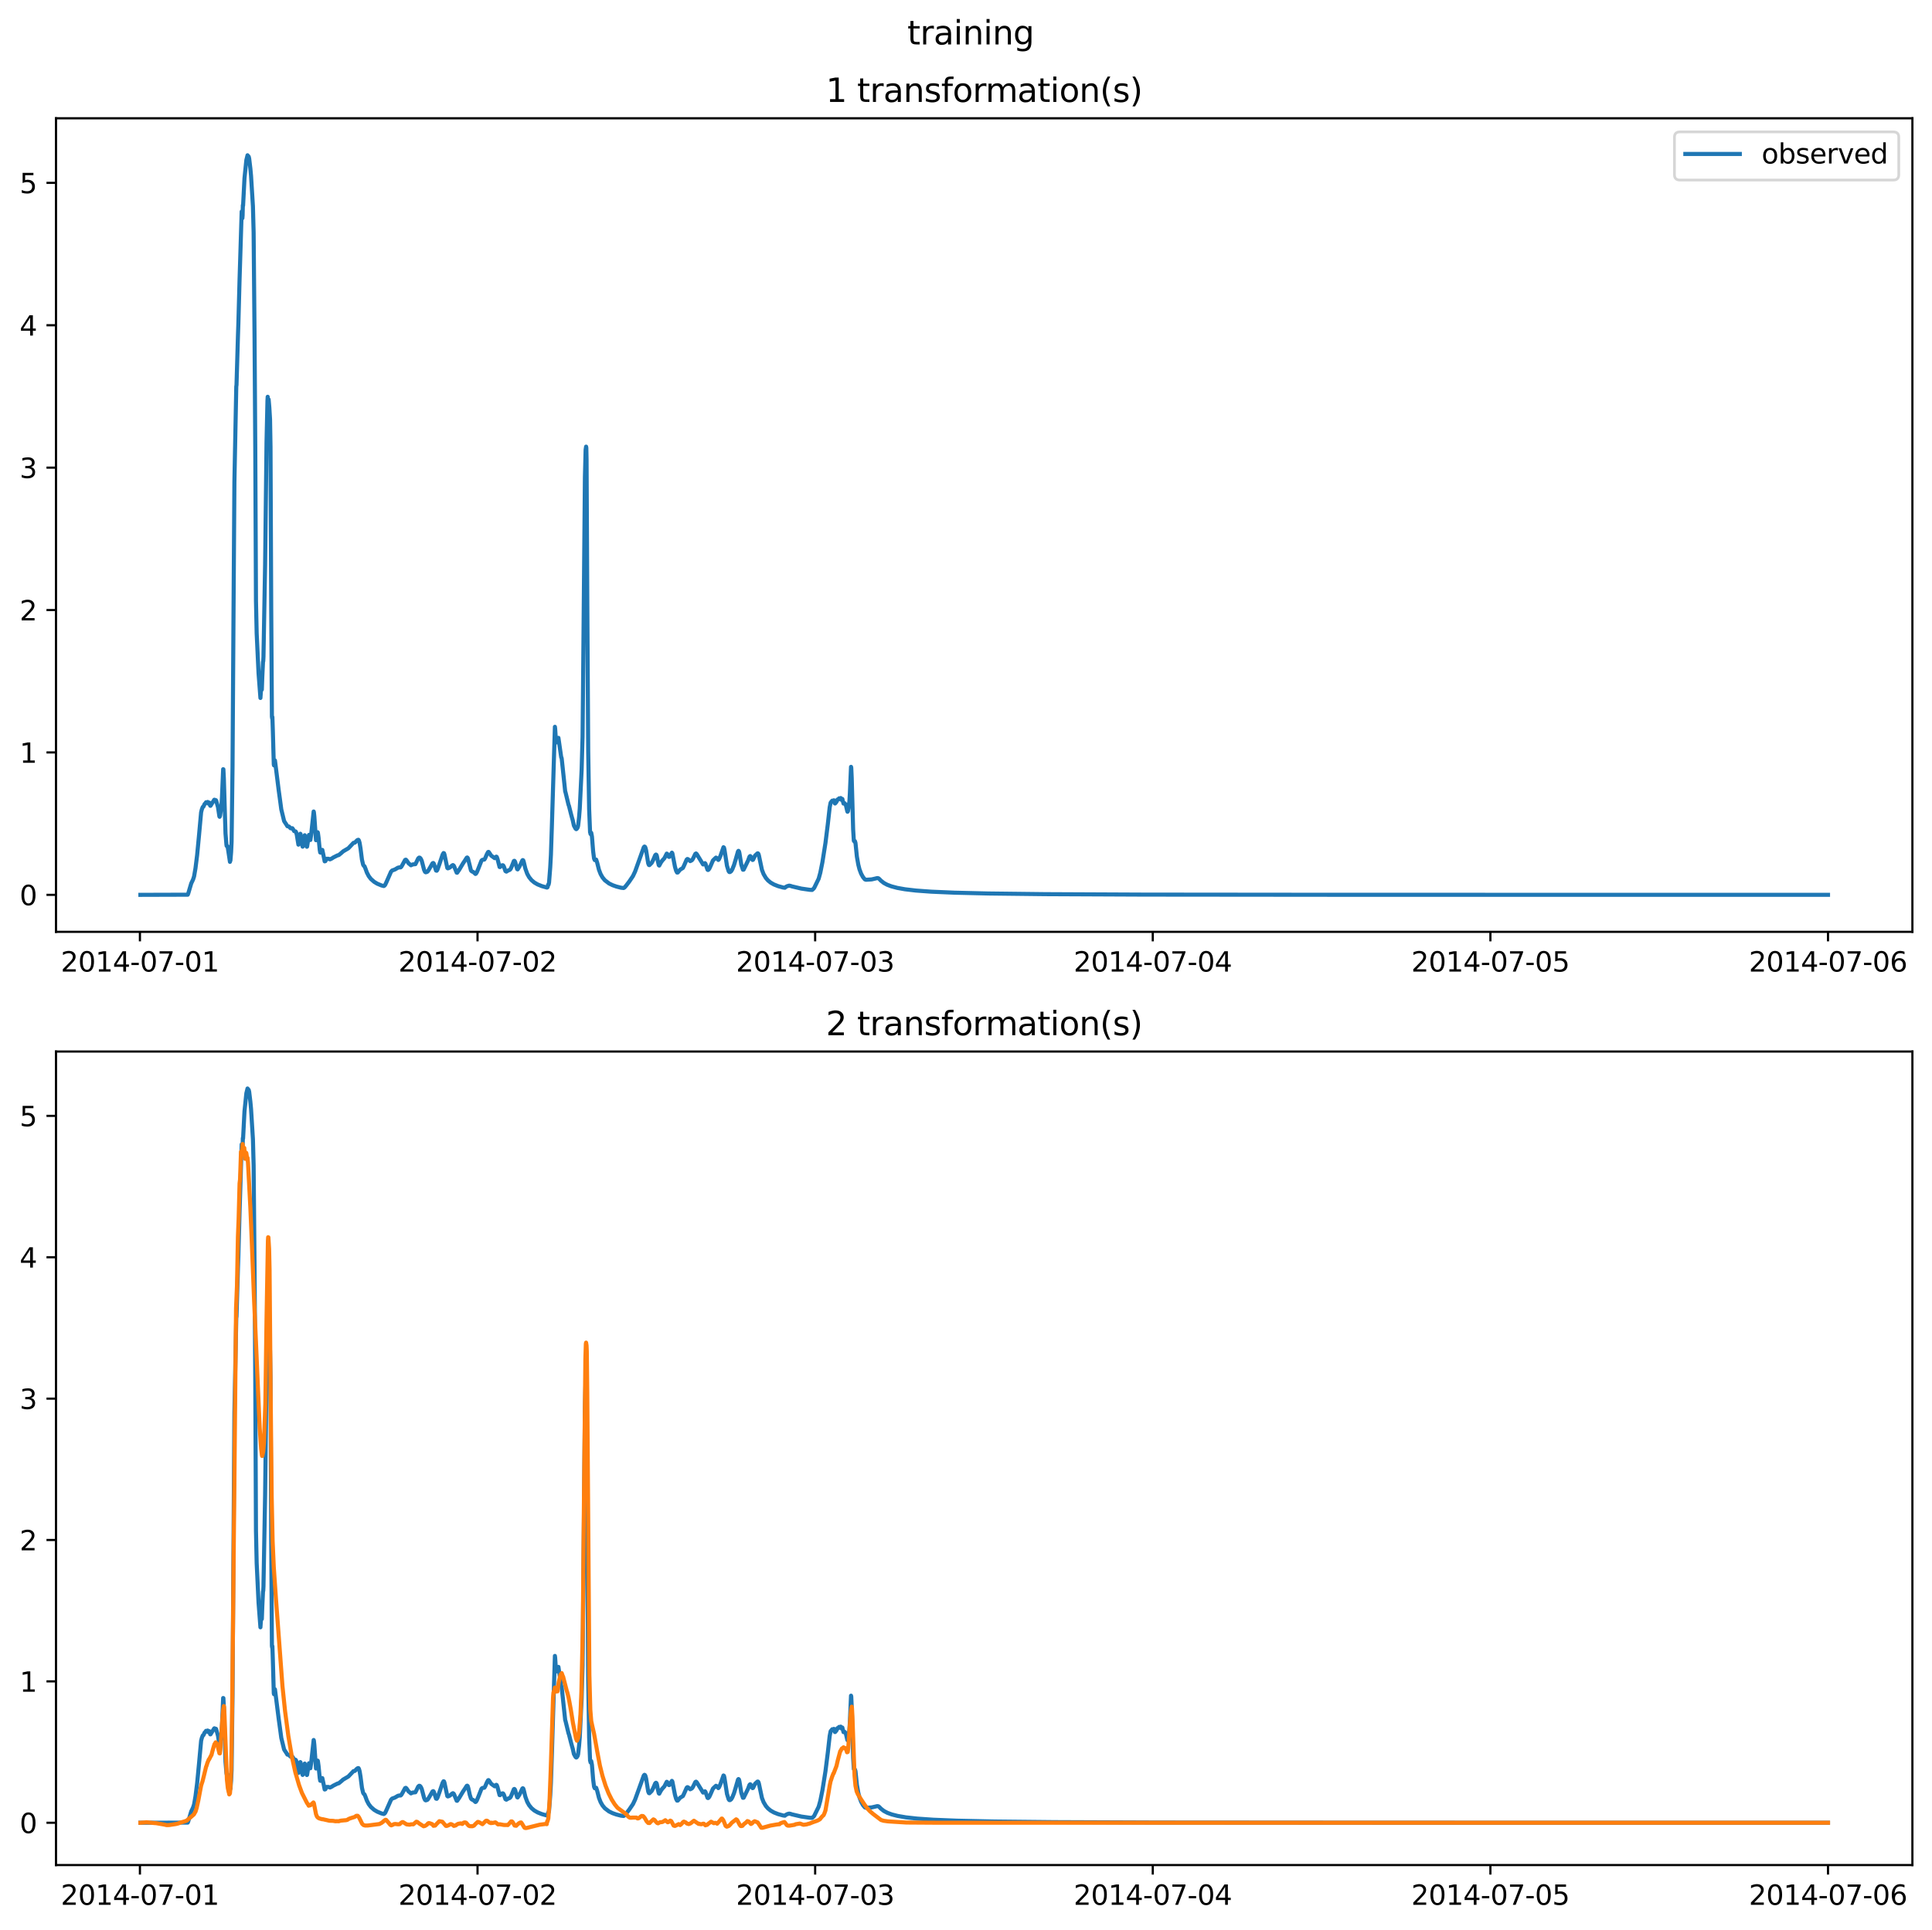 <?xml version="1.0" encoding="utf-8" standalone="no"?>
<!DOCTYPE svg PUBLIC "-//W3C//DTD SVG 1.1//EN"
  "http://www.w3.org/Graphics/SVG/1.1/DTD/svg11.dtd">
<svg xmlns:xlink="http://www.w3.org/1999/xlink" width="709.336pt" height="708.798pt" viewBox="0 0 709.336 708.798" xmlns="http://www.w3.org/2000/svg" version="1.1">
 <defs>
  <style type="text/css">*{stroke-linejoin: round; stroke-linecap: butt}</style>
 </defs>
 <g id="figure_1">
  <g id="patch_1">
   <path d="M 0 708.798 
L 709.336 708.798 
L 709.336 0 
L 0 0 
z
" style="fill: #ffffff"/>
  </g>
  <g id="axes_1">
   <g id="patch_2">
    <path d="M 20.562 342.2 
L 702.136 342.2 
L 702.136 43.44 
L 20.562 43.44 
z
" style="fill: #ffffff"/>
   </g>
   <g id="matplotlib.axis_1">
    <g id="xtick_1">
     <g id="line2d_1">
      <defs>
       <path id="mdffa32e60c" d="M 0 0 
L 0 3.5 
" style="stroke: #000000; stroke-width: 0.8"/>
      </defs>
      <g>
       <use xlink:href="#mdffa32e60c" x="51.371" y="342.2" style="stroke: #000000; stroke-width: 0.8"/>
      </g>
     </g>
     <g id="text_1">
      <!-- 2014-07-01 -->
      <g transform="translate(22.313 356.798) scale(0.1 -0.1)">
       <defs>
        <path id="DejaVuSans-32" d="M 1228 531 
L 3431 531 
L 3431 0 
L 469 0 
L 469 531 
Q 828 903 1448 1529 
Q 2069 2156 2228 2338 
Q 2531 2678 2651 2914 
Q 2772 3150 2772 3378 
Q 2772 3750 2511 3984 
Q 2250 4219 1831 4219 
Q 1534 4219 1204 4116 
Q 875 4013 500 3803 
L 500 4441 
Q 881 4594 1212 4672 
Q 1544 4750 1819 4750 
Q 2544 4750 2975 4387 
Q 3406 4025 3406 3419 
Q 3406 3131 3298 2873 
Q 3191 2616 2906 2266 
Q 2828 2175 2409 1742 
Q 1991 1309 1228 531 
z
" transform="scale(0.016)"/>
        <path id="DejaVuSans-30" d="M 2034 4250 
Q 1547 4250 1301 3770 
Q 1056 3291 1056 2328 
Q 1056 1369 1301 889 
Q 1547 409 2034 409 
Q 2525 409 2770 889 
Q 3016 1369 3016 2328 
Q 3016 3291 2770 3770 
Q 2525 4250 2034 4250 
z
M 2034 4750 
Q 2819 4750 3233 4129 
Q 3647 3509 3647 2328 
Q 3647 1150 3233 529 
Q 2819 -91 2034 -91 
Q 1250 -91 836 529 
Q 422 1150 422 2328 
Q 422 3509 836 4129 
Q 1250 4750 2034 4750 
z
" transform="scale(0.016)"/>
        <path id="DejaVuSans-31" d="M 794 531 
L 1825 531 
L 1825 4091 
L 703 3866 
L 703 4441 
L 1819 4666 
L 2450 4666 
L 2450 531 
L 3481 531 
L 3481 0 
L 794 0 
L 794 531 
z
" transform="scale(0.016)"/>
        <path id="DejaVuSans-34" d="M 2419 4116 
L 825 1625 
L 2419 1625 
L 2419 4116 
z
M 2253 4666 
L 3047 4666 
L 3047 1625 
L 3713 1625 
L 3713 1100 
L 3047 1100 
L 3047 0 
L 2419 0 
L 2419 1100 
L 313 1100 
L 313 1709 
L 2253 4666 
z
" transform="scale(0.016)"/>
        <path id="DejaVuSans-2d" d="M 313 2009 
L 1997 2009 
L 1997 1497 
L 313 1497 
L 313 2009 
z
" transform="scale(0.016)"/>
        <path id="DejaVuSans-37" d="M 525 4666 
L 3525 4666 
L 3525 4397 
L 1831 0 
L 1172 0 
L 2766 4134 
L 525 4134 
L 525 4666 
z
" transform="scale(0.016)"/>
       </defs>
       <use xlink:href="#DejaVuSans-32"/>
       <use xlink:href="#DejaVuSans-30" x="63.623"/>
       <use xlink:href="#DejaVuSans-31" x="127.246"/>
       <use xlink:href="#DejaVuSans-34" x="190.869"/>
       <use xlink:href="#DejaVuSans-2d" x="254.492"/>
       <use xlink:href="#DejaVuSans-30" x="290.576"/>
       <use xlink:href="#DejaVuSans-37" x="354.199"/>
       <use xlink:href="#DejaVuSans-2d" x="417.822"/>
       <use xlink:href="#DejaVuSans-30" x="453.906"/>
       <use xlink:href="#DejaVuSans-31" x="517.529"/>
      </g>
     </g>
    </g>
    <g id="xtick_2">
     <g id="line2d_2">
      <g>
       <use xlink:href="#mdffa32e60c" x="175.328" y="342.2" style="stroke: #000000; stroke-width: 0.8"/>
      </g>
     </g>
     <g id="text_2">
      <!-- 2014-07-02 -->
      <g transform="translate(146.27 356.798) scale(0.1 -0.1)">
       <use xlink:href="#DejaVuSans-32"/>
       <use xlink:href="#DejaVuSans-30" x="63.623"/>
       <use xlink:href="#DejaVuSans-31" x="127.246"/>
       <use xlink:href="#DejaVuSans-34" x="190.869"/>
       <use xlink:href="#DejaVuSans-2d" x="254.492"/>
       <use xlink:href="#DejaVuSans-30" x="290.576"/>
       <use xlink:href="#DejaVuSans-37" x="354.199"/>
       <use xlink:href="#DejaVuSans-2d" x="417.822"/>
       <use xlink:href="#DejaVuSans-30" x="453.906"/>
       <use xlink:href="#DejaVuSans-32" x="517.529"/>
      </g>
     </g>
    </g>
    <g id="xtick_3">
     <g id="line2d_3">
      <g>
       <use xlink:href="#mdffa32e60c" x="299.285" y="342.2" style="stroke: #000000; stroke-width: 0.8"/>
      </g>
     </g>
     <g id="text_3">
      <!-- 2014-07-03 -->
      <g transform="translate(270.227 356.798) scale(0.1 -0.1)">
       <defs>
        <path id="DejaVuSans-33" d="M 2597 2516 
Q 3050 2419 3304 2112 
Q 3559 1806 3559 1356 
Q 3559 666 3084 287 
Q 2609 -91 1734 -91 
Q 1441 -91 1130 -33 
Q 819 25 488 141 
L 488 750 
Q 750 597 1062 519 
Q 1375 441 1716 441 
Q 2309 441 2620 675 
Q 2931 909 2931 1356 
Q 2931 1769 2642 2001 
Q 2353 2234 1838 2234 
L 1294 2234 
L 1294 2753 
L 1863 2753 
Q 2328 2753 2575 2939 
Q 2822 3125 2822 3475 
Q 2822 3834 2567 4026 
Q 2313 4219 1838 4219 
Q 1578 4219 1281 4162 
Q 984 4106 628 3988 
L 628 4550 
Q 988 4650 1302 4700 
Q 1616 4750 1894 4750 
Q 2613 4750 3031 4423 
Q 3450 4097 3450 3541 
Q 3450 3153 3228 2886 
Q 3006 2619 2597 2516 
z
" transform="scale(0.016)"/>
       </defs>
       <use xlink:href="#DejaVuSans-32"/>
       <use xlink:href="#DejaVuSans-30" x="63.623"/>
       <use xlink:href="#DejaVuSans-31" x="127.246"/>
       <use xlink:href="#DejaVuSans-34" x="190.869"/>
       <use xlink:href="#DejaVuSans-2d" x="254.492"/>
       <use xlink:href="#DejaVuSans-30" x="290.576"/>
       <use xlink:href="#DejaVuSans-37" x="354.199"/>
       <use xlink:href="#DejaVuSans-2d" x="417.822"/>
       <use xlink:href="#DejaVuSans-30" x="453.906"/>
       <use xlink:href="#DejaVuSans-33" x="517.529"/>
      </g>
     </g>
    </g>
    <g id="xtick_4">
     <g id="line2d_4">
      <g>
       <use xlink:href="#mdffa32e60c" x="423.242" y="342.2" style="stroke: #000000; stroke-width: 0.8"/>
      </g>
     </g>
     <g id="text_4">
      <!-- 2014-07-04 -->
      <g transform="translate(394.184 356.798) scale(0.1 -0.1)">
       <use xlink:href="#DejaVuSans-32"/>
       <use xlink:href="#DejaVuSans-30" x="63.623"/>
       <use xlink:href="#DejaVuSans-31" x="127.246"/>
       <use xlink:href="#DejaVuSans-34" x="190.869"/>
       <use xlink:href="#DejaVuSans-2d" x="254.492"/>
       <use xlink:href="#DejaVuSans-30" x="290.576"/>
       <use xlink:href="#DejaVuSans-37" x="354.199"/>
       <use xlink:href="#DejaVuSans-2d" x="417.822"/>
       <use xlink:href="#DejaVuSans-30" x="453.906"/>
       <use xlink:href="#DejaVuSans-34" x="517.529"/>
      </g>
     </g>
    </g>
    <g id="xtick_5">
     <g id="line2d_5">
      <g>
       <use xlink:href="#mdffa32e60c" x="547.199" y="342.2" style="stroke: #000000; stroke-width: 0.8"/>
      </g>
     </g>
     <g id="text_5">
      <!-- 2014-07-05 -->
      <g transform="translate(518.141 356.798) scale(0.1 -0.1)">
       <defs>
        <path id="DejaVuSans-35" d="M 691 4666 
L 3169 4666 
L 3169 4134 
L 1269 4134 
L 1269 2991 
Q 1406 3038 1543 3061 
Q 1681 3084 1819 3084 
Q 2600 3084 3056 2656 
Q 3513 2228 3513 1497 
Q 3513 744 3044 326 
Q 2575 -91 1722 -91 
Q 1428 -91 1123 -41 
Q 819 9 494 109 
L 494 744 
Q 775 591 1075 516 
Q 1375 441 1709 441 
Q 2250 441 2565 725 
Q 2881 1009 2881 1497 
Q 2881 1984 2565 2268 
Q 2250 2553 1709 2553 
Q 1456 2553 1204 2497 
Q 953 2441 691 2322 
L 691 4666 
z
" transform="scale(0.016)"/>
       </defs>
       <use xlink:href="#DejaVuSans-32"/>
       <use xlink:href="#DejaVuSans-30" x="63.623"/>
       <use xlink:href="#DejaVuSans-31" x="127.246"/>
       <use xlink:href="#DejaVuSans-34" x="190.869"/>
       <use xlink:href="#DejaVuSans-2d" x="254.492"/>
       <use xlink:href="#DejaVuSans-30" x="290.576"/>
       <use xlink:href="#DejaVuSans-37" x="354.199"/>
       <use xlink:href="#DejaVuSans-2d" x="417.822"/>
       <use xlink:href="#DejaVuSans-30" x="453.906"/>
       <use xlink:href="#DejaVuSans-35" x="517.529"/>
      </g>
     </g>
    </g>
    <g id="xtick_6">
     <g id="line2d_6">
      <g>
       <use xlink:href="#mdffa32e60c" x="671.156" y="342.2" style="stroke: #000000; stroke-width: 0.8"/>
      </g>
     </g>
     <g id="text_6">
      <!-- 2014-07-06 -->
      <g transform="translate(642.098 356.798) scale(0.1 -0.1)">
       <defs>
        <path id="DejaVuSans-36" d="M 2113 2584 
Q 1688 2584 1439 2293 
Q 1191 2003 1191 1497 
Q 1191 994 1439 701 
Q 1688 409 2113 409 
Q 2538 409 2786 701 
Q 3034 994 3034 1497 
Q 3034 2003 2786 2293 
Q 2538 2584 2113 2584 
z
M 3366 4563 
L 3366 3988 
Q 3128 4100 2886 4159 
Q 2644 4219 2406 4219 
Q 1781 4219 1451 3797 
Q 1122 3375 1075 2522 
Q 1259 2794 1537 2939 
Q 1816 3084 2150 3084 
Q 2853 3084 3261 2657 
Q 3669 2231 3669 1497 
Q 3669 778 3244 343 
Q 2819 -91 2113 -91 
Q 1303 -91 875 529 
Q 447 1150 447 2328 
Q 447 3434 972 4092 
Q 1497 4750 2381 4750 
Q 2619 4750 2861 4703 
Q 3103 4656 3366 4563 
z
" transform="scale(0.016)"/>
       </defs>
       <use xlink:href="#DejaVuSans-32"/>
       <use xlink:href="#DejaVuSans-30" x="63.623"/>
       <use xlink:href="#DejaVuSans-31" x="127.246"/>
       <use xlink:href="#DejaVuSans-34" x="190.869"/>
       <use xlink:href="#DejaVuSans-2d" x="254.492"/>
       <use xlink:href="#DejaVuSans-30" x="290.576"/>
       <use xlink:href="#DejaVuSans-37" x="354.199"/>
       <use xlink:href="#DejaVuSans-2d" x="417.822"/>
       <use xlink:href="#DejaVuSans-30" x="453.906"/>
       <use xlink:href="#DejaVuSans-36" x="517.529"/>
      </g>
     </g>
    </g>
   </g>
   <g id="matplotlib.axis_2">
    <g id="ytick_1">
     <g id="line2d_7">
      <defs>
       <path id="ma7d5e96880" d="M 0 0 
L -3.5 0 
" style="stroke: #000000; stroke-width: 0.8"/>
      </defs>
      <g>
       <use xlink:href="#ma7d5e96880" x="20.562" y="328.62" style="stroke: #000000; stroke-width: 0.8"/>
      </g>
     </g>
     <g id="text_7">
      <!-- 0 -->
      <g transform="translate(7.2 332.419) scale(0.1 -0.1)">
       <use xlink:href="#DejaVuSans-30"/>
      </g>
     </g>
    </g>
    <g id="ytick_2">
     <g id="line2d_8">
      <g>
       <use xlink:href="#ma7d5e96880" x="20.562" y="276.325" style="stroke: #000000; stroke-width: 0.8"/>
      </g>
     </g>
     <g id="text_8">
      <!-- 1 -->
      <g transform="translate(7.2 280.124) scale(0.1 -0.1)">
       <use xlink:href="#DejaVuSans-31"/>
      </g>
     </g>
    </g>
    <g id="ytick_3">
     <g id="line2d_9">
      <g>
       <use xlink:href="#ma7d5e96880" x="20.562" y="224.03" style="stroke: #000000; stroke-width: 0.8"/>
      </g>
     </g>
     <g id="text_9">
      <!-- 2 -->
      <g transform="translate(7.2 227.83) scale(0.1 -0.1)">
       <use xlink:href="#DejaVuSans-32"/>
      </g>
     </g>
    </g>
    <g id="ytick_4">
     <g id="line2d_10">
      <g>
       <use xlink:href="#ma7d5e96880" x="20.562" y="171.736" style="stroke: #000000; stroke-width: 0.8"/>
      </g>
     </g>
     <g id="text_10">
      <!-- 3 -->
      <g transform="translate(7.2 175.535) scale(0.1 -0.1)">
       <use xlink:href="#DejaVuSans-33"/>
      </g>
     </g>
    </g>
    <g id="ytick_5">
     <g id="line2d_11">
      <g>
       <use xlink:href="#ma7d5e96880" x="20.562" y="119.441" style="stroke: #000000; stroke-width: 0.8"/>
      </g>
     </g>
     <g id="text_11">
      <!-- 4 -->
      <g transform="translate(7.2 123.24) scale(0.1 -0.1)">
       <use xlink:href="#DejaVuSans-34"/>
      </g>
     </g>
    </g>
    <g id="ytick_6">
     <g id="line2d_12">
      <g>
       <use xlink:href="#ma7d5e96880" x="20.562" y="67.146" style="stroke: #000000; stroke-width: 0.8"/>
      </g>
     </g>
     <g id="text_12">
      <!-- 5 -->
      <g transform="translate(7.2 70.945) scale(0.1 -0.1)">
       <use xlink:href="#DejaVuSans-35"/>
      </g>
     </g>
    </g>
   </g>
   <g id="line2d_13">
    <path d="M 51.543 328.62 
L 68.932 328.568 
L 69.104 328.155 
L 70.223 324.377 
L 70.567 323.675 
L 70.911 322.919 
L 71.256 321.841 
L 71.772 318.852 
L 72.375 314.03 
L 73.063 306.839 
L 73.838 298.306 
L 74.096 297.276 
L 74.441 296.363 
L 74.699 296.206 
L 75.129 295.24 
L 75.302 295.185 
L 75.646 294.621 
L 75.904 294.856 
L 76.248 294.509 
L 76.593 295.157 
L 76.851 294.758 
L 77.023 295.272 
L 77.195 295.911 
L 77.281 295.926 
L 78.659 293.707 
L 78.745 293.69 
L 79.089 294.031 
L 79.261 293.853 
L 79.347 293.957 
L 80.036 296.426 
L 80.552 299.827 
L 80.639 299.957 
L 80.811 299.517 
L 81.327 295.67 
L 81.499 292.742 
L 81.93 282.483 
L 82.016 282.514 
L 82.188 285.838 
L 82.791 306.071 
L 83.135 310.208 
L 83.221 310.675 
L 83.307 310.591 
L 83.565 310.812 
L 84.426 316.508 
L 84.512 315.047 
L 84.598 316.021 
L 84.857 312.86 
L 85.029 309.147 
L 85.373 281.664 
L 85.717 228.204 
L 86.062 176.988 
L 86.75 141.963 
L 86.836 141.367 
L 87.353 123.798 
L 87.525 118.577 
L 87.955 102.699 
L 88.73 77.679 
L 88.816 77.917 
L 88.988 80.14 
L 89.075 79.101 
L 89.161 75.365 
L 89.247 75.51 
L 89.763 65.484 
L 90.452 58.764 
L 90.882 57.02 
L 90.968 57.13 
L 91.227 57.518 
L 91.313 57.52 
L 91.485 58.235 
L 91.915 61.837 
L 92.173 64.597 
L 92.862 75.758 
L 93.12 85.396 
L 93.465 124.212 
L 93.723 164.242 
L 93.981 220.666 
L 94.239 232.579 
L 94.928 247.232 
L 95.617 256.319 
L 95.875 252.735 
L 95.961 252.819 
L 96.047 253.334 
L 96.133 253.259 
L 96.305 248.528 
L 96.564 243.061 
L 96.65 242.804 
L 96.736 241.112 
L 97.338 207.446 
L 97.855 162.506 
L 98.199 147.14 
L 98.285 145.714 
L 98.457 147.974 
L 98.543 147.195 
L 98.63 146.68 
L 98.888 149.685 
L 99.146 153.989 
L 99.318 164.163 
L 99.576 223.58 
L 99.835 263.151 
L 99.921 263.795 
L 100.007 263.315 
L 100.179 268.521 
L 100.523 280.72 
L 100.609 281.085 
L 100.868 279.194 
L 100.954 279.278 
L 102.331 290.248 
L 102.675 292.758 
L 103.278 297.257 
L 104.311 301.519 
L 104.655 302.065 
L 105.086 302.707 
L 105.516 303.417 
L 105.86 303.484 
L 106.119 303.549 
L 106.463 303.956 
L 106.721 304.186 
L 106.979 304.167 
L 107.324 304.15 
L 107.582 304.514 
L 108.012 305.229 
L 108.271 305.301 
L 108.529 305.328 
L 108.701 305.561 
L 108.959 306.504 
L 109.562 310.19 
L 109.82 308.594 
L 110.25 306.181 
L 110.337 306.267 
L 110.509 307.584 
L 110.939 310.323 
L 111.111 310.928 
L 111.197 310.844 
L 111.886 306.731 
L 112.058 307.47 
L 112.489 310.339 
L 112.661 310.963 
L 112.747 310.906 
L 113.435 306.61 
L 113.608 306.956 
L 113.952 308.47 
L 114.21 306.794 
L 115.157 298.011 
L 115.243 298.28 
L 115.415 299.862 
L 116.018 308.56 
L 116.104 308.063 
L 116.19 308.104 
L 116.62 305.627 
L 116.707 305.758 
L 116.965 307.657 
L 117.395 312.117 
L 117.567 313.073 
L 117.653 312.972 
L 117.74 313.134 
L 118.17 312.092 
L 118.342 312.114 
L 118.686 313.736 
L 119.203 316.317 
L 119.461 316.241 
L 119.892 315.379 
L 120.666 315.379 
L 120.925 315.529 
L 121.183 315.583 
L 121.699 315.327 
L 121.958 315.191 
L 122.302 314.937 
L 123.937 314.114 
L 124.368 314.025 
L 125.229 313.322 
L 126.003 312.635 
L 127.897 311.524 
L 129.791 309.52 
L 130.307 309.44 
L 130.824 308.869 
L 131.254 308.483 
L 131.599 308.402 
L 131.771 308.653 
L 132.029 309.521 
L 132.373 311.611 
L 132.89 315.678 
L 133.32 317.542 
L 133.578 317.961 
L 133.837 318.147 
L 134.181 318.991 
L 134.698 320.429 
L 135.386 321.75 
L 136.161 322.772 
L 137.366 323.836 
L 138.485 324.513 
L 140.035 325.161 
L 140.895 325.388 
L 141.154 325.25 
L 141.412 324.945 
L 141.842 324.038 
L 143.564 320.114 
L 143.994 319.661 
L 144.511 319.492 
L 145.027 319.291 
L 146.06 318.673 
L 146.491 318.553 
L 147.093 318.532 
L 147.351 318.303 
L 147.782 317.56 
L 148.729 315.808 
L 148.987 315.701 
L 149.245 315.919 
L 150.02 317.058 
L 150.364 317.315 
L 150.881 317.764 
L 151.139 317.635 
L 151.569 317.443 
L 152.516 317.35 
L 152.861 316.663 
L 153.549 315.231 
L 153.894 314.942 
L 154.152 314.979 
L 154.496 315.37 
L 154.841 316.112 
L 155.185 317.443 
L 155.701 319.423 
L 156.046 320.17 
L 156.304 320.338 
L 156.82 320.192 
L 157.079 319.965 
L 157.423 319.428 
L 158.8 317.041 
L 159.059 316.922 
L 159.231 317.07 
L 159.489 317.811 
L 160.091 319.695 
L 160.35 319.765 
L 160.608 319.372 
L 161.297 317.446 
L 162.502 313.855 
L 162.846 313.273 
L 163.018 313.335 
L 163.19 313.822 
L 164.223 318.726 
L 164.396 318.885 
L 164.568 318.855 
L 165.17 318.581 
L 166.031 317.817 
L 166.289 317.689 
L 166.548 317.838 
L 166.72 318.14 
L 167.667 320.466 
L 167.839 320.503 
L 168.614 319.39 
L 169.991 317.075 
L 170.593 316.18 
L 171.368 314.97 
L 171.54 314.9 
L 171.712 315.046 
L 171.885 315.507 
L 172.918 319.672 
L 173.262 320.028 
L 173.778 320.225 
L 174.553 320.948 
L 174.725 320.868 
L 175.07 320.34 
L 175.586 319.088 
L 176.791 316.016 
L 177.136 315.75 
L 177.824 315.664 
L 178.082 315.283 
L 178.771 313.667 
L 179.202 312.898 
L 179.374 312.846 
L 179.546 313.016 
L 180.321 314.197 
L 181.612 315.137 
L 181.87 314.891 
L 182.214 314.588 
L 182.387 314.703 
L 182.645 315.391 
L 183.42 318.392 
L 183.592 318.418 
L 184.28 317.784 
L 184.625 317.744 
L 184.797 317.874 
L 185.055 318.38 
L 185.572 319.903 
L 185.916 320.09 
L 186.605 319.66 
L 187.121 319.482 
L 187.465 319.124 
L 187.81 318.376 
L 188.67 316.204 
L 188.843 316.118 
L 189.015 316.263 
L 189.187 316.694 
L 189.876 319.168 
L 189.962 319.145 
L 190.048 319.275 
L 190.65 318.351 
L 191.081 317.504 
L 191.769 315.983 
L 191.942 315.852 
L 192.114 315.968 
L 192.286 316.478 
L 192.888 318.995 
L 193.577 320.891 
L 194.266 322.133 
L 195.127 323.202 
L 196.16 324.078 
L 197.365 324.782 
L 198.914 325.408 
L 200.808 325.945 
L 200.98 325.873 
L 201.066 325.737 
L 201.238 324.895 
L 201.41 324.868 
L 201.583 324.101 
L 202.013 318.605 
L 202.271 313.884 
L 202.616 303.539 
L 203.735 266.91 
L 203.821 267.56 
L 204.165 272.685 
L 204.423 271.146 
L 204.509 271.228 
L 204.682 272.228 
L 204.768 272.193 
L 205.026 270.97 
L 206.059 278.156 
L 206.145 278.219 
L 206.231 278.572 
L 207.522 290.753 
L 207.608 290.877 
L 208.727 295.522 
L 208.9 295.967 
L 209.416 298.021 
L 209.674 299.045 
L 210.019 300.317 
L 210.277 301.221 
L 210.707 303.183 
L 211.31 304.294 
L 211.568 304.498 
L 211.74 304.411 
L 212.085 303.883 
L 212.257 303.233 
L 212.601 300.178 
L 212.859 296.946 
L 213.548 282.65 
L 213.892 270.532 
L 214.064 252.665 
L 214.753 175.277 
L 215.011 165.186 
L 215.183 164.018 
L 215.27 164.46 
L 215.356 168.787 
L 215.614 219.079 
L 215.958 275.82 
L 216.303 297.012 
L 216.647 305.664 
L 216.733 305.746 
L 216.819 306.301 
L 216.905 306.213 
L 216.991 305.757 
L 217.077 305.837 
L 217.335 307.225 
L 217.766 312.588 
L 218.11 315.286 
L 218.368 315.857 
L 218.541 315.752 
L 218.885 315.684 
L 219.229 316.712 
L 219.918 319.439 
L 220.52 320.996 
L 221.209 322.209 
L 222.07 323.262 
L 223.619 324.442 
L 224.911 325.074 
L 226.288 325.562 
L 228.01 326.006 
L 228.956 326.115 
L 229.301 325.911 
L 229.903 325.221 
L 231.022 323.755 
L 232.4 321.713 
L 233.174 320.063 
L 235.671 313.082 
L 236.359 311.153 
L 236.618 310.887 
L 236.79 310.97 
L 236.962 311.28 
L 237.22 312.237 
L 237.565 314.437 
L 237.995 317.075 
L 238.253 317.658 
L 238.425 317.712 
L 239.028 317.116 
L 239.286 316.852 
L 239.889 315.665 
L 240.577 314.028 
L 240.836 313.825 
L 241.008 313.939 
L 241.18 314.372 
L 241.524 316.227 
L 241.869 317.722 
L 241.955 317.697 
L 242.041 317.866 
L 242.643 316.751 
L 243.16 316.022 
L 243.935 315.168 
L 244.795 313.473 
L 244.968 313.56 
L 245.226 314.068 
L 245.57 314.676 
L 245.742 314.676 
L 246.001 314.314 
L 246.689 313.129 
L 246.861 313.376 
L 247.12 314.711 
L 247.808 318.269 
L 248.239 319.774 
L 248.583 320.429 
L 248.841 320.417 
L 249.702 319.379 
L 250.735 318.739 
L 251.165 317.841 
L 252.112 315.658 
L 252.371 315.455 
L 252.629 315.526 
L 253.404 316.239 
L 254.006 315.932 
L 254.35 315.485 
L 254.695 314.804 
L 255.297 313.565 
L 255.556 313.424 
L 255.814 313.657 
L 258.138 317.46 
L 258.827 316.978 
L 258.999 317.175 
L 259.257 317.908 
L 259.774 319.409 
L 259.946 319.492 
L 260.118 319.405 
L 260.462 318.942 
L 260.893 318.01 
L 261.753 316.006 
L 262.27 315.492 
L 262.872 314.941 
L 263.131 315.1 
L 263.733 315.803 
L 263.991 315.512 
L 264.508 314.32 
L 265.627 311.134 
L 265.799 311.259 
L 265.971 311.923 
L 266.918 317.973 
L 267.521 319.934 
L 267.779 320.252 
L 268.037 320.249 
L 268.468 319.922 
L 268.898 319.177 
L 269.501 317.66 
L 270.017 315.941 
L 270.964 312.644 
L 271.136 312.458 
L 271.308 312.624 
L 271.481 313.298 
L 272.169 317.547 
L 272.772 319.39 
L 272.944 319.4 
L 273.03 319.36 
L 274.666 316.01 
L 275.182 314.588 
L 275.44 314.375 
L 275.612 314.506 
L 276.043 315.445 
L 276.301 315.811 
L 276.473 315.751 
L 276.818 315.039 
L 277.248 314.179 
L 278.109 313.393 
L 278.281 313.381 
L 278.453 313.587 
L 278.625 314.116 
L 279.744 319.44 
L 280.347 320.995 
L 281.208 322.448 
L 281.982 323.336 
L 282.929 324.112 
L 284.134 324.806 
L 285.684 325.425 
L 287.578 325.94 
L 288.18 326.012 
L 288.352 325.791 
L 288.525 325.718 
L 288.955 325.466 
L 289.73 325.238 
L 290.246 325.332 
L 290.677 325.493 
L 294.206 326.325 
L 297.305 326.771 
L 298.166 326.82 
L 298.682 326.368 
L 298.94 326.05 
L 300.576 322.694 
L 301.179 320.49 
L 301.953 316.611 
L 303.072 309.55 
L 303.933 302.652 
L 304.622 296.514 
L 304.966 294.758 
L 305.569 294.026 
L 305.827 294.404 
L 305.913 294.342 
L 306.171 293.893 
L 306.343 294.396 
L 306.516 295.046 
L 306.602 295.071 
L 307.032 294.585 
L 307.204 294.285 
L 307.462 293.632 
L 307.721 293.631 
L 308.065 293.181 
L 308.323 293.423 
L 308.668 293.065 
L 308.926 293.731 
L 309.012 293.692 
L 309.27 293.406 
L 309.442 294.147 
L 309.701 295.104 
L 310.045 294.94 
L 310.303 295.249 
L 310.475 295.367 
L 310.647 296.024 
L 311.078 297.896 
L 311.164 298.107 
L 311.25 298.036 
L 311.336 297.841 
L 311.853 294.393 
L 312.025 291.481 
L 312.455 281.613 
L 312.541 281.994 
L 312.713 285.829 
L 313.23 304.551 
L 313.488 308.76 
L 313.574 308.796 
L 313.746 309.121 
L 313.833 308.845 
L 313.919 308.973 
L 314.091 309.575 
L 314.607 314.577 
L 315.124 317.525 
L 315.554 319.223 
L 316.157 320.84 
L 316.845 322.095 
L 317.534 322.938 
L 317.964 323.085 
L 320.03 322.947 
L 321.063 322.711 
L 322.096 322.463 
L 322.527 322.534 
L 322.957 322.903 
L 323.388 323.375 
L 324.507 324.254 
L 325.712 324.905 
L 327.261 325.493 
L 329.413 326.064 
L 332.254 326.574 
L 336.3 327.047 
L 341.895 327.457 
L 350.503 327.829 
L 362.899 328.123 
L 383.817 328.369 
L 419.885 328.535 
L 489.266 328.601 
L 671.156 328.615 
L 671.156 328.615 
" clip-path="url(#pc8c86f319b)" style="fill: none; stroke: #1f77b4; stroke-width: 1.5; stroke-linecap: square"/>
   </g>
   <g id="patch_3">
    <path d="M 20.562 342.2 
L 20.562 43.44 
" style="fill: none; stroke: #000000; stroke-width: 0.8; stroke-linejoin: miter; stroke-linecap: square"/>
   </g>
   <g id="patch_4">
    <path d="M 702.136 342.2 
L 702.136 43.44 
" style="fill: none; stroke: #000000; stroke-width: 0.8; stroke-linejoin: miter; stroke-linecap: square"/>
   </g>
   <g id="patch_5">
    <path d="M 20.562 342.2 
L 702.136 342.2 
" style="fill: none; stroke: #000000; stroke-width: 0.8; stroke-linejoin: miter; stroke-linecap: square"/>
   </g>
   <g id="patch_6">
    <path d="M 20.562 43.44 
L 702.136 43.44 
" style="fill: none; stroke: #000000; stroke-width: 0.8; stroke-linejoin: miter; stroke-linecap: square"/>
   </g>
   <g id="text_13">
    <!-- 1 transformation(s) -->
    <g transform="translate(303.235 37.44) scale(0.12 -0.12)">
     <defs>
      <path id="DejaVuSans-20" transform="scale(0.016)"/>
      <path id="DejaVuSans-74" d="M 1172 4494 
L 1172 3500 
L 2356 3500 
L 2356 3053 
L 1172 3053 
L 1172 1153 
Q 1172 725 1289 603 
Q 1406 481 1766 481 
L 2356 481 
L 2356 0 
L 1766 0 
Q 1100 0 847 248 
Q 594 497 594 1153 
L 594 3053 
L 172 3053 
L 172 3500 
L 594 3500 
L 594 4494 
L 1172 4494 
z
" transform="scale(0.016)"/>
      <path id="DejaVuSans-72" d="M 2631 2963 
Q 2534 3019 2420 3045 
Q 2306 3072 2169 3072 
Q 1681 3072 1420 2755 
Q 1159 2438 1159 1844 
L 1159 0 
L 581 0 
L 581 3500 
L 1159 3500 
L 1159 2956 
Q 1341 3275 1631 3429 
Q 1922 3584 2338 3584 
Q 2397 3584 2469 3576 
Q 2541 3569 2628 3553 
L 2631 2963 
z
" transform="scale(0.016)"/>
      <path id="DejaVuSans-61" d="M 2194 1759 
Q 1497 1759 1228 1600 
Q 959 1441 959 1056 
Q 959 750 1161 570 
Q 1363 391 1709 391 
Q 2188 391 2477 730 
Q 2766 1069 2766 1631 
L 2766 1759 
L 2194 1759 
z
M 3341 1997 
L 3341 0 
L 2766 0 
L 2766 531 
Q 2569 213 2275 61 
Q 1981 -91 1556 -91 
Q 1019 -91 701 211 
Q 384 513 384 1019 
Q 384 1609 779 1909 
Q 1175 2209 1959 2209 
L 2766 2209 
L 2766 2266 
Q 2766 2663 2505 2880 
Q 2244 3097 1772 3097 
Q 1472 3097 1187 3025 
Q 903 2953 641 2809 
L 641 3341 
Q 956 3463 1253 3523 
Q 1550 3584 1831 3584 
Q 2591 3584 2966 3190 
Q 3341 2797 3341 1997 
z
" transform="scale(0.016)"/>
      <path id="DejaVuSans-6e" d="M 3513 2113 
L 3513 0 
L 2938 0 
L 2938 2094 
Q 2938 2591 2744 2837 
Q 2550 3084 2163 3084 
Q 1697 3084 1428 2787 
Q 1159 2491 1159 1978 
L 1159 0 
L 581 0 
L 581 3500 
L 1159 3500 
L 1159 2956 
Q 1366 3272 1645 3428 
Q 1925 3584 2291 3584 
Q 2894 3584 3203 3211 
Q 3513 2838 3513 2113 
z
" transform="scale(0.016)"/>
      <path id="DejaVuSans-73" d="M 2834 3397 
L 2834 2853 
Q 2591 2978 2328 3040 
Q 2066 3103 1784 3103 
Q 1356 3103 1142 2972 
Q 928 2841 928 2578 
Q 928 2378 1081 2264 
Q 1234 2150 1697 2047 
L 1894 2003 
Q 2506 1872 2764 1633 
Q 3022 1394 3022 966 
Q 3022 478 2636 193 
Q 2250 -91 1575 -91 
Q 1294 -91 989 -36 
Q 684 19 347 128 
L 347 722 
Q 666 556 975 473 
Q 1284 391 1588 391 
Q 1994 391 2212 530 
Q 2431 669 2431 922 
Q 2431 1156 2273 1281 
Q 2116 1406 1581 1522 
L 1381 1569 
Q 847 1681 609 1914 
Q 372 2147 372 2553 
Q 372 3047 722 3315 
Q 1072 3584 1716 3584 
Q 2034 3584 2315 3537 
Q 2597 3491 2834 3397 
z
" transform="scale(0.016)"/>
      <path id="DejaVuSans-66" d="M 2375 4863 
L 2375 4384 
L 1825 4384 
Q 1516 4384 1395 4259 
Q 1275 4134 1275 3809 
L 1275 3500 
L 2222 3500 
L 2222 3053 
L 1275 3053 
L 1275 0 
L 697 0 
L 697 3053 
L 147 3053 
L 147 3500 
L 697 3500 
L 697 3744 
Q 697 4328 969 4595 
Q 1241 4863 1831 4863 
L 2375 4863 
z
" transform="scale(0.016)"/>
      <path id="DejaVuSans-6f" d="M 1959 3097 
Q 1497 3097 1228 2736 
Q 959 2375 959 1747 
Q 959 1119 1226 758 
Q 1494 397 1959 397 
Q 2419 397 2687 759 
Q 2956 1122 2956 1747 
Q 2956 2369 2687 2733 
Q 2419 3097 1959 3097 
z
M 1959 3584 
Q 2709 3584 3137 3096 
Q 3566 2609 3566 1747 
Q 3566 888 3137 398 
Q 2709 -91 1959 -91 
Q 1206 -91 779 398 
Q 353 888 353 1747 
Q 353 2609 779 3096 
Q 1206 3584 1959 3584 
z
" transform="scale(0.016)"/>
      <path id="DejaVuSans-6d" d="M 3328 2828 
Q 3544 3216 3844 3400 
Q 4144 3584 4550 3584 
Q 5097 3584 5394 3201 
Q 5691 2819 5691 2113 
L 5691 0 
L 5113 0 
L 5113 2094 
Q 5113 2597 4934 2840 
Q 4756 3084 4391 3084 
Q 3944 3084 3684 2787 
Q 3425 2491 3425 1978 
L 3425 0 
L 2847 0 
L 2847 2094 
Q 2847 2600 2669 2842 
Q 2491 3084 2119 3084 
Q 1678 3084 1418 2786 
Q 1159 2488 1159 1978 
L 1159 0 
L 581 0 
L 581 3500 
L 1159 3500 
L 1159 2956 
Q 1356 3278 1631 3431 
Q 1906 3584 2284 3584 
Q 2666 3584 2933 3390 
Q 3200 3197 3328 2828 
z
" transform="scale(0.016)"/>
      <path id="DejaVuSans-69" d="M 603 3500 
L 1178 3500 
L 1178 0 
L 603 0 
L 603 3500 
z
M 603 4863 
L 1178 4863 
L 1178 4134 
L 603 4134 
L 603 4863 
z
" transform="scale(0.016)"/>
      <path id="DejaVuSans-28" d="M 1984 4856 
Q 1566 4138 1362 3434 
Q 1159 2731 1159 2009 
Q 1159 1288 1364 580 
Q 1569 -128 1984 -844 
L 1484 -844 
Q 1016 -109 783 600 
Q 550 1309 550 2009 
Q 550 2706 781 3412 
Q 1013 4119 1484 4856 
L 1984 4856 
z
" transform="scale(0.016)"/>
      <path id="DejaVuSans-29" d="M 513 4856 
L 1013 4856 
Q 1481 4119 1714 3412 
Q 1947 2706 1947 2009 
Q 1947 1309 1714 600 
Q 1481 -109 1013 -844 
L 513 -844 
Q 928 -128 1133 580 
Q 1338 1288 1338 2009 
Q 1338 2731 1133 3434 
Q 928 4138 513 4856 
z
" transform="scale(0.016)"/>
     </defs>
     <use xlink:href="#DejaVuSans-31"/>
     <use xlink:href="#DejaVuSans-20" x="63.623"/>
     <use xlink:href="#DejaVuSans-74" x="95.41"/>
     <use xlink:href="#DejaVuSans-72" x="134.619"/>
     <use xlink:href="#DejaVuSans-61" x="175.732"/>
     <use xlink:href="#DejaVuSans-6e" x="237.012"/>
     <use xlink:href="#DejaVuSans-73" x="300.391"/>
     <use xlink:href="#DejaVuSans-66" x="352.49"/>
     <use xlink:href="#DejaVuSans-6f" x="387.695"/>
     <use xlink:href="#DejaVuSans-72" x="448.877"/>
     <use xlink:href="#DejaVuSans-6d" x="488.24"/>
     <use xlink:href="#DejaVuSans-61" x="585.652"/>
     <use xlink:href="#DejaVuSans-74" x="646.932"/>
     <use xlink:href="#DejaVuSans-69" x="686.141"/>
     <use xlink:href="#DejaVuSans-6f" x="713.924"/>
     <use xlink:href="#DejaVuSans-6e" x="775.105"/>
     <use xlink:href="#DejaVuSans-28" x="838.484"/>
     <use xlink:href="#DejaVuSans-73" x="877.498"/>
     <use xlink:href="#DejaVuSans-29" x="929.598"/>
    </g>
   </g>
   <g id="legend_1">
    <g id="patch_7">
     <path d="M 616.775 66.118 
L 695.136 66.118 
Q 697.136 66.118 697.136 64.118 
L 697.136 50.44 
Q 697.136 48.44 695.136 48.44 
L 616.775 48.44 
Q 614.775 48.44 614.775 50.44 
L 614.775 64.118 
Q 614.775 66.118 616.775 66.118 
z
" style="fill: #ffffff; opacity: 0.8; stroke: #cccccc; stroke-linejoin: miter"/>
    </g>
    <g id="line2d_14">
     <path d="M 618.775 56.538 
L 628.775 56.538 
L 638.775 56.538 
" style="fill: none; stroke: #1f77b4; stroke-width: 1.5; stroke-linecap: square"/>
    </g>
    <g id="text_14">
     <!-- observed -->
     <g transform="translate(646.775 60.038) scale(0.1 -0.1)">
      <defs>
       <path id="DejaVuSans-62" d="M 3116 1747 
Q 3116 2381 2855 2742 
Q 2594 3103 2138 3103 
Q 1681 3103 1420 2742 
Q 1159 2381 1159 1747 
Q 1159 1113 1420 752 
Q 1681 391 2138 391 
Q 2594 391 2855 752 
Q 3116 1113 3116 1747 
z
M 1159 2969 
Q 1341 3281 1617 3432 
Q 1894 3584 2278 3584 
Q 2916 3584 3314 3078 
Q 3713 2572 3713 1747 
Q 3713 922 3314 415 
Q 2916 -91 2278 -91 
Q 1894 -91 1617 61 
Q 1341 213 1159 525 
L 1159 0 
L 581 0 
L 581 4863 
L 1159 4863 
L 1159 2969 
z
" transform="scale(0.016)"/>
       <path id="DejaVuSans-65" d="M 3597 1894 
L 3597 1613 
L 953 1613 
Q 991 1019 1311 708 
Q 1631 397 2203 397 
Q 2534 397 2845 478 
Q 3156 559 3463 722 
L 3463 178 
Q 3153 47 2828 -22 
Q 2503 -91 2169 -91 
Q 1331 -91 842 396 
Q 353 884 353 1716 
Q 353 2575 817 3079 
Q 1281 3584 2069 3584 
Q 2775 3584 3186 3129 
Q 3597 2675 3597 1894 
z
M 3022 2063 
Q 3016 2534 2758 2815 
Q 2500 3097 2075 3097 
Q 1594 3097 1305 2825 
Q 1016 2553 972 2059 
L 3022 2063 
z
" transform="scale(0.016)"/>
       <path id="DejaVuSans-76" d="M 191 3500 
L 800 3500 
L 1894 563 
L 2988 3500 
L 3597 3500 
L 2284 0 
L 1503 0 
L 191 3500 
z
" transform="scale(0.016)"/>
       <path id="DejaVuSans-64" d="M 2906 2969 
L 2906 4863 
L 3481 4863 
L 3481 0 
L 2906 0 
L 2906 525 
Q 2725 213 2448 61 
Q 2172 -91 1784 -91 
Q 1150 -91 751 415 
Q 353 922 353 1747 
Q 353 2572 751 3078 
Q 1150 3584 1784 3584 
Q 2172 3584 2448 3432 
Q 2725 3281 2906 2969 
z
M 947 1747 
Q 947 1113 1208 752 
Q 1469 391 1925 391 
Q 2381 391 2643 752 
Q 2906 1113 2906 1747 
Q 2906 2381 2643 2742 
Q 2381 3103 1925 3103 
Q 1469 3103 1208 2742 
Q 947 2381 947 1747 
z
" transform="scale(0.016)"/>
      </defs>
      <use xlink:href="#DejaVuSans-6f"/>
      <use xlink:href="#DejaVuSans-62" x="61.182"/>
      <use xlink:href="#DejaVuSans-73" x="124.658"/>
      <use xlink:href="#DejaVuSans-65" x="176.758"/>
      <use xlink:href="#DejaVuSans-72" x="238.281"/>
      <use xlink:href="#DejaVuSans-76" x="279.395"/>
      <use xlink:href="#DejaVuSans-65" x="338.574"/>
      <use xlink:href="#DejaVuSans-64" x="400.098"/>
     </g>
    </g>
   </g>
  </g>
  <g id="axes_2">
   <g id="patch_8">
    <path d="M 20.562 684.92 
L 702.136 684.92 
L 702.136 386.16 
L 20.562 386.16 
z
" style="fill: #ffffff"/>
   </g>
   <g id="matplotlib.axis_3">
    <g id="xtick_7">
     <g id="line2d_15">
      <g>
       <use xlink:href="#mdffa32e60c" x="51.371" y="684.92" style="stroke: #000000; stroke-width: 0.8"/>
      </g>
     </g>
     <g id="text_15">
      <!-- 2014-07-01 -->
      <g transform="translate(22.313 699.518) scale(0.1 -0.1)">
       <use xlink:href="#DejaVuSans-32"/>
       <use xlink:href="#DejaVuSans-30" x="63.623"/>
       <use xlink:href="#DejaVuSans-31" x="127.246"/>
       <use xlink:href="#DejaVuSans-34" x="190.869"/>
       <use xlink:href="#DejaVuSans-2d" x="254.492"/>
       <use xlink:href="#DejaVuSans-30" x="290.576"/>
       <use xlink:href="#DejaVuSans-37" x="354.199"/>
       <use xlink:href="#DejaVuSans-2d" x="417.822"/>
       <use xlink:href="#DejaVuSans-30" x="453.906"/>
       <use xlink:href="#DejaVuSans-31" x="517.529"/>
      </g>
     </g>
    </g>
    <g id="xtick_8">
     <g id="line2d_16">
      <g>
       <use xlink:href="#mdffa32e60c" x="175.328" y="684.92" style="stroke: #000000; stroke-width: 0.8"/>
      </g>
     </g>
     <g id="text_16">
      <!-- 2014-07-02 -->
      <g transform="translate(146.27 699.518) scale(0.1 -0.1)">
       <use xlink:href="#DejaVuSans-32"/>
       <use xlink:href="#DejaVuSans-30" x="63.623"/>
       <use xlink:href="#DejaVuSans-31" x="127.246"/>
       <use xlink:href="#DejaVuSans-34" x="190.869"/>
       <use xlink:href="#DejaVuSans-2d" x="254.492"/>
       <use xlink:href="#DejaVuSans-30" x="290.576"/>
       <use xlink:href="#DejaVuSans-37" x="354.199"/>
       <use xlink:href="#DejaVuSans-2d" x="417.822"/>
       <use xlink:href="#DejaVuSans-30" x="453.906"/>
       <use xlink:href="#DejaVuSans-32" x="517.529"/>
      </g>
     </g>
    </g>
    <g id="xtick_9">
     <g id="line2d_17">
      <g>
       <use xlink:href="#mdffa32e60c" x="299.285" y="684.92" style="stroke: #000000; stroke-width: 0.8"/>
      </g>
     </g>
     <g id="text_17">
      <!-- 2014-07-03 -->
      <g transform="translate(270.227 699.518) scale(0.1 -0.1)">
       <use xlink:href="#DejaVuSans-32"/>
       <use xlink:href="#DejaVuSans-30" x="63.623"/>
       <use xlink:href="#DejaVuSans-31" x="127.246"/>
       <use xlink:href="#DejaVuSans-34" x="190.869"/>
       <use xlink:href="#DejaVuSans-2d" x="254.492"/>
       <use xlink:href="#DejaVuSans-30" x="290.576"/>
       <use xlink:href="#DejaVuSans-37" x="354.199"/>
       <use xlink:href="#DejaVuSans-2d" x="417.822"/>
       <use xlink:href="#DejaVuSans-30" x="453.906"/>
       <use xlink:href="#DejaVuSans-33" x="517.529"/>
      </g>
     </g>
    </g>
    <g id="xtick_10">
     <g id="line2d_18">
      <g>
       <use xlink:href="#mdffa32e60c" x="423.242" y="684.92" style="stroke: #000000; stroke-width: 0.8"/>
      </g>
     </g>
     <g id="text_18">
      <!-- 2014-07-04 -->
      <g transform="translate(394.184 699.518) scale(0.1 -0.1)">
       <use xlink:href="#DejaVuSans-32"/>
       <use xlink:href="#DejaVuSans-30" x="63.623"/>
       <use xlink:href="#DejaVuSans-31" x="127.246"/>
       <use xlink:href="#DejaVuSans-34" x="190.869"/>
       <use xlink:href="#DejaVuSans-2d" x="254.492"/>
       <use xlink:href="#DejaVuSans-30" x="290.576"/>
       <use xlink:href="#DejaVuSans-37" x="354.199"/>
       <use xlink:href="#DejaVuSans-2d" x="417.822"/>
       <use xlink:href="#DejaVuSans-30" x="453.906"/>
       <use xlink:href="#DejaVuSans-34" x="517.529"/>
      </g>
     </g>
    </g>
    <g id="xtick_11">
     <g id="line2d_19">
      <g>
       <use xlink:href="#mdffa32e60c" x="547.199" y="684.92" style="stroke: #000000; stroke-width: 0.8"/>
      </g>
     </g>
     <g id="text_19">
      <!-- 2014-07-05 -->
      <g transform="translate(518.141 699.518) scale(0.1 -0.1)">
       <use xlink:href="#DejaVuSans-32"/>
       <use xlink:href="#DejaVuSans-30" x="63.623"/>
       <use xlink:href="#DejaVuSans-31" x="127.246"/>
       <use xlink:href="#DejaVuSans-34" x="190.869"/>
       <use xlink:href="#DejaVuSans-2d" x="254.492"/>
       <use xlink:href="#DejaVuSans-30" x="290.576"/>
       <use xlink:href="#DejaVuSans-37" x="354.199"/>
       <use xlink:href="#DejaVuSans-2d" x="417.822"/>
       <use xlink:href="#DejaVuSans-30" x="453.906"/>
       <use xlink:href="#DejaVuSans-35" x="517.529"/>
      </g>
     </g>
    </g>
    <g id="xtick_12">
     <g id="line2d_20">
      <g>
       <use xlink:href="#mdffa32e60c" x="671.156" y="684.92" style="stroke: #000000; stroke-width: 0.8"/>
      </g>
     </g>
     <g id="text_20">
      <!-- 2014-07-06 -->
      <g transform="translate(642.098 699.518) scale(0.1 -0.1)">
       <use xlink:href="#DejaVuSans-32"/>
       <use xlink:href="#DejaVuSans-30" x="63.623"/>
       <use xlink:href="#DejaVuSans-31" x="127.246"/>
       <use xlink:href="#DejaVuSans-34" x="190.869"/>
       <use xlink:href="#DejaVuSans-2d" x="254.492"/>
       <use xlink:href="#DejaVuSans-30" x="290.576"/>
       <use xlink:href="#DejaVuSans-37" x="354.199"/>
       <use xlink:href="#DejaVuSans-2d" x="417.822"/>
       <use xlink:href="#DejaVuSans-30" x="453.906"/>
       <use xlink:href="#DejaVuSans-36" x="517.529"/>
      </g>
     </g>
    </g>
   </g>
   <g id="matplotlib.axis_4">
    <g id="ytick_7">
     <g id="line2d_21">
      <g>
       <use xlink:href="#ma7d5e96880" x="20.562" y="669.382" style="stroke: #000000; stroke-width: 0.8"/>
      </g>
     </g>
     <g id="text_21">
      <!-- 0 -->
      <g transform="translate(7.2 673.181) scale(0.1 -0.1)">
       <use xlink:href="#DejaVuSans-30"/>
      </g>
     </g>
    </g>
    <g id="ytick_8">
     <g id="line2d_22">
      <g>
       <use xlink:href="#ma7d5e96880" x="20.562" y="617.464" style="stroke: #000000; stroke-width: 0.8"/>
      </g>
     </g>
     <g id="text_22">
      <!-- 1 -->
      <g transform="translate(7.2 621.264) scale(0.1 -0.1)">
       <use xlink:href="#DejaVuSans-31"/>
      </g>
     </g>
    </g>
    <g id="ytick_9">
     <g id="line2d_23">
      <g>
       <use xlink:href="#ma7d5e96880" x="20.562" y="565.546" style="stroke: #000000; stroke-width: 0.8"/>
      </g>
     </g>
     <g id="text_23">
      <!-- 2 -->
      <g transform="translate(7.2 569.346) scale(0.1 -0.1)">
       <use xlink:href="#DejaVuSans-32"/>
      </g>
     </g>
    </g>
    <g id="ytick_10">
     <g id="line2d_24">
      <g>
       <use xlink:href="#ma7d5e96880" x="20.562" y="513.629" style="stroke: #000000; stroke-width: 0.8"/>
      </g>
     </g>
     <g id="text_24">
      <!-- 3 -->
      <g transform="translate(7.2 517.428) scale(0.1 -0.1)">
       <use xlink:href="#DejaVuSans-33"/>
      </g>
     </g>
    </g>
    <g id="ytick_11">
     <g id="line2d_25">
      <g>
       <use xlink:href="#ma7d5e96880" x="20.562" y="461.711" style="stroke: #000000; stroke-width: 0.8"/>
      </g>
     </g>
     <g id="text_25">
      <!-- 4 -->
      <g transform="translate(7.2 465.51) scale(0.1 -0.1)">
       <use xlink:href="#DejaVuSans-34"/>
      </g>
     </g>
    </g>
    <g id="ytick_12">
     <g id="line2d_26">
      <g>
       <use xlink:href="#ma7d5e96880" x="20.562" y="409.793" style="stroke: #000000; stroke-width: 0.8"/>
      </g>
     </g>
     <g id="text_26">
      <!-- 5 -->
      <g transform="translate(7.2 413.592) scale(0.1 -0.1)">
       <use xlink:href="#DejaVuSans-35"/>
      </g>
     </g>
    </g>
   </g>
   <g id="line2d_27">
    <path d="M 51.543 669.382 
L 68.932 669.33 
L 69.104 668.921 
L 70.223 665.17 
L 70.567 664.473 
L 70.911 663.722 
L 71.256 662.652 
L 71.772 659.685 
L 72.375 654.898 
L 73.063 647.758 
L 73.838 639.286 
L 74.096 638.264 
L 74.441 637.357 
L 74.699 637.201 
L 75.129 636.243 
L 75.302 636.189 
L 75.646 635.628 
L 75.904 635.862 
L 76.248 635.517 
L 76.593 636.16 
L 76.851 635.764 
L 77.023 636.275 
L 77.195 636.909 
L 77.281 636.923 
L 78.659 634.721 
L 78.745 634.704 
L 79.089 635.043 
L 79.261 634.866 
L 79.347 634.969 
L 80.036 637.42 
L 80.552 640.797 
L 80.639 640.926 
L 80.811 640.489 
L 81.327 636.669 
L 81.499 633.763 
L 81.93 623.578 
L 82.016 623.608 
L 82.188 626.909 
L 82.791 646.996 
L 83.135 651.103 
L 83.221 651.566 
L 83.307 651.483 
L 83.565 651.703 
L 84.426 657.358 
L 84.512 655.907 
L 84.598 656.874 
L 84.857 653.736 
L 85.029 650.049 
L 85.373 622.764 
L 85.717 569.69 
L 86.062 518.843 
L 86.75 484.071 
L 86.836 483.479 
L 87.353 466.036 
L 87.525 460.853 
L 87.955 445.09 
L 88.73 420.25 
L 88.816 420.486 
L 88.988 422.693 
L 89.075 421.662 
L 89.161 417.953 
L 89.247 418.096 
L 89.763 408.143 
L 90.452 401.471 
L 90.882 399.74 
L 90.968 399.849 
L 91.227 400.234 
L 91.313 400.237 
L 91.485 400.947 
L 91.915 404.522 
L 92.173 407.262 
L 92.862 418.343 
L 93.12 427.912 
L 93.465 466.447 
L 93.723 506.189 
L 93.981 562.207 
L 94.239 574.034 
L 94.928 588.581 
L 95.617 597.603 
L 95.875 594.044 
L 95.961 594.128 
L 96.047 594.639 
L 96.133 594.564 
L 96.305 589.867 
L 96.564 584.44 
L 96.65 584.185 
L 96.736 582.505 
L 97.338 549.081 
L 97.855 504.466 
L 98.199 489.211 
L 98.285 487.794 
L 98.457 490.038 
L 98.543 489.265 
L 98.63 488.754 
L 98.888 491.737 
L 99.146 496.01 
L 99.318 506.111 
L 99.576 565.1 
L 99.835 604.385 
L 99.921 605.025 
L 100.007 604.548 
L 100.179 609.717 
L 100.523 621.827 
L 100.609 622.19 
L 100.868 620.312 
L 100.954 620.396 
L 102.331 631.287 
L 102.675 633.779 
L 103.278 638.246 
L 104.311 642.477 
L 104.655 643.018 
L 105.086 643.656 
L 105.516 644.361 
L 105.86 644.427 
L 106.119 644.492 
L 106.463 644.896 
L 106.721 645.124 
L 106.979 645.105 
L 107.324 645.089 
L 107.582 645.45 
L 108.012 646.159 
L 108.271 646.231 
L 108.529 646.258 
L 108.701 646.489 
L 108.959 647.426 
L 109.562 651.085 
L 109.82 649.501 
L 110.25 647.105 
L 110.337 647.19 
L 110.509 648.497 
L 110.939 651.217 
L 111.111 651.818 
L 111.197 651.734 
L 111.886 647.651 
L 112.058 648.384 
L 112.489 651.233 
L 112.661 651.852 
L 112.747 651.796 
L 113.435 647.531 
L 113.608 647.875 
L 113.952 649.378 
L 114.21 647.713 
L 115.157 638.994 
L 115.243 639.261 
L 115.415 640.832 
L 116.018 649.467 
L 116.104 648.973 
L 116.19 649.014 
L 116.62 646.555 
L 116.707 646.685 
L 116.965 648.57 
L 117.395 652.998 
L 117.567 653.947 
L 117.653 653.847 
L 117.74 654.008 
L 118.17 652.973 
L 118.342 652.995 
L 118.686 654.605 
L 119.203 657.168 
L 119.461 657.092 
L 119.892 656.237 
L 120.666 656.237 
L 120.925 656.386 
L 121.183 656.439 
L 121.699 656.185 
L 121.958 656.05 
L 122.302 655.797 
L 123.937 654.981 
L 124.368 654.892 
L 125.229 654.194 
L 126.003 653.512 
L 127.897 652.409 
L 129.791 650.42 
L 130.307 650.34 
L 130.91 649.664 
L 131.34 649.341 
L 131.599 649.31 
L 131.771 649.559 
L 132.029 650.421 
L 132.373 652.496 
L 132.89 656.533 
L 133.32 658.384 
L 133.578 658.8 
L 133.837 658.985 
L 134.181 659.823 
L 134.698 661.25 
L 135.386 662.562 
L 136.161 663.576 
L 137.366 664.633 
L 138.485 665.305 
L 140.035 665.948 
L 140.895 666.173 
L 141.154 666.036 
L 141.412 665.734 
L 141.842 664.833 
L 143.564 660.938 
L 143.994 660.488 
L 144.511 660.32 
L 145.027 660.121 
L 146.06 659.507 
L 146.491 659.388 
L 147.093 659.367 
L 147.351 659.14 
L 147.782 658.402 
L 148.729 656.663 
L 148.987 656.557 
L 149.245 656.772 
L 150.02 657.903 
L 150.364 658.159 
L 150.881 658.604 
L 151.139 658.476 
L 151.569 658.286 
L 152.516 658.193 
L 152.861 657.511 
L 153.549 656.09 
L 153.894 655.803 
L 154.152 655.839 
L 154.496 656.227 
L 154.841 656.964 
L 155.185 658.286 
L 155.701 660.252 
L 156.046 660.993 
L 156.304 661.16 
L 156.82 661.015 
L 157.079 660.789 
L 157.423 660.256 
L 158.8 657.887 
L 159.059 657.769 
L 159.231 657.915 
L 159.489 658.651 
L 160.091 660.522 
L 160.35 660.591 
L 160.608 660.201 
L 161.297 658.288 
L 162.502 654.723 
L 162.846 654.146 
L 163.018 654.208 
L 163.19 654.691 
L 164.223 659.559 
L 164.396 659.717 
L 164.568 659.688 
L 165.17 659.416 
L 166.031 658.657 
L 166.289 658.53 
L 166.548 658.678 
L 166.72 658.978 
L 167.667 661.287 
L 167.839 661.324 
L 168.614 660.219 
L 169.991 657.92 
L 170.593 657.032 
L 171.368 655.831 
L 171.54 655.761 
L 171.712 655.906 
L 171.971 656.748 
L 172.487 659.156 
L 172.918 660.499 
L 173.262 660.852 
L 173.778 661.048 
L 174.553 661.765 
L 174.725 661.687 
L 175.07 661.162 
L 175.586 659.919 
L 176.791 656.869 
L 177.136 656.605 
L 177.824 656.52 
L 178.082 656.141 
L 178.771 654.537 
L 179.202 653.773 
L 179.374 653.722 
L 179.546 653.891 
L 180.321 655.064 
L 181.612 655.997 
L 181.87 655.752 
L 182.214 655.451 
L 182.387 655.566 
L 182.645 656.249 
L 183.42 659.228 
L 183.592 659.253 
L 184.28 658.624 
L 184.625 658.584 
L 184.797 658.713 
L 185.055 659.216 
L 185.572 660.728 
L 185.916 660.913 
L 186.605 660.486 
L 187.121 660.31 
L 187.465 659.955 
L 187.81 659.212 
L 188.67 657.056 
L 188.843 656.97 
L 189.015 657.115 
L 189.187 657.543 
L 189.876 659.998 
L 189.962 659.976 
L 190.048 660.105 
L 190.65 659.188 
L 191.081 658.346 
L 191.769 656.837 
L 191.942 656.706 
L 192.114 656.821 
L 192.286 657.327 
L 192.888 659.827 
L 193.577 661.709 
L 194.266 662.942 
L 195.127 664.003 
L 196.16 664.873 
L 197.365 665.572 
L 198.914 666.193 
L 200.808 666.726 
L 200.98 666.655 
L 201.066 666.52 
L 201.238 665.684 
L 201.41 665.657 
L 201.583 664.896 
L 202.013 659.439 
L 202.271 654.753 
L 202.616 644.482 
L 203.735 608.117 
L 203.821 608.763 
L 204.165 613.851 
L 204.423 612.322 
L 204.509 612.404 
L 204.682 613.397 
L 204.768 613.362 
L 205.026 612.147 
L 206.059 619.282 
L 206.145 619.345 
L 206.231 619.695 
L 207.522 631.788 
L 207.608 631.911 
L 208.727 636.523 
L 208.9 636.964 
L 209.416 639.004 
L 209.674 640.02 
L 210.019 641.283 
L 210.277 642.18 
L 210.707 644.128 
L 211.31 645.231 
L 211.568 645.434 
L 211.74 645.347 
L 212.085 644.824 
L 212.257 644.178 
L 212.601 641.145 
L 212.859 637.937 
L 213.548 623.743 
L 213.892 611.713 
L 214.064 593.975 
L 214.753 517.145 
L 215.011 507.127 
L 215.183 505.967 
L 215.27 506.405 
L 215.356 510.701 
L 215.614 560.631 
L 215.958 616.963 
L 216.303 638.002 
L 216.647 646.592 
L 216.733 646.673 
L 216.819 647.224 
L 216.905 647.137 
L 216.991 646.684 
L 217.077 646.764 
L 217.335 648.142 
L 217.766 653.466 
L 218.11 656.144 
L 218.368 656.711 
L 218.541 656.607 
L 218.885 656.54 
L 219.229 657.56 
L 219.918 660.267 
L 220.52 661.813 
L 221.209 663.018 
L 222.07 664.063 
L 223.619 665.235 
L 224.911 665.862 
L 226.288 666.347 
L 228.01 666.787 
L 228.956 666.895 
L 229.301 666.692 
L 229.903 666.008 
L 231.022 664.552 
L 232.4 662.525 
L 233.174 660.887 
L 235.671 653.957 
L 236.359 652.041 
L 236.618 651.778 
L 236.79 651.859 
L 236.962 652.167 
L 237.22 653.118 
L 237.565 655.302 
L 237.995 657.921 
L 238.253 658.499 
L 238.425 658.553 
L 239.028 657.961 
L 239.286 657.699 
L 239.889 656.52 
L 240.577 654.896 
L 240.836 654.694 
L 241.008 654.807 
L 241.18 655.237 
L 241.524 657.079 
L 241.869 658.563 
L 241.955 658.538 
L 242.041 658.706 
L 242.643 657.599 
L 243.16 656.875 
L 243.935 656.028 
L 244.795 654.345 
L 244.968 654.431 
L 245.226 654.935 
L 245.57 655.538 
L 245.742 655.539 
L 246.001 655.179 
L 246.689 654.003 
L 246.861 654.248 
L 247.12 655.574 
L 247.808 659.105 
L 248.239 660.6 
L 248.583 661.25 
L 248.841 661.239 
L 249.702 660.208 
L 250.735 659.572 
L 251.165 658.681 
L 252.112 656.514 
L 252.371 656.312 
L 252.629 656.382 
L 253.404 657.091 
L 254.006 656.786 
L 254.35 656.342 
L 254.695 655.665 
L 255.297 654.436 
L 255.556 654.296 
L 255.814 654.527 
L 258.138 658.302 
L 258.827 657.824 
L 258.999 658.02 
L 259.257 658.747 
L 259.774 660.237 
L 259.946 660.32 
L 260.118 660.234 
L 260.462 659.774 
L 260.893 658.849 
L 261.753 656.859 
L 262.27 656.349 
L 262.872 655.802 
L 263.131 655.96 
L 263.733 656.657 
L 263.991 656.369 
L 264.508 655.186 
L 265.627 652.022 
L 265.799 652.146 
L 265.971 652.805 
L 266.918 658.812 
L 267.521 660.759 
L 267.779 661.075 
L 268.037 661.071 
L 268.468 660.747 
L 268.898 660.007 
L 269.501 658.501 
L 270.017 656.794 
L 270.964 653.521 
L 271.136 653.337 
L 271.308 653.501 
L 271.481 654.171 
L 272.169 658.389 
L 272.772 660.219 
L 272.944 660.229 
L 273.03 660.189 
L 274.666 656.863 
L 275.182 655.451 
L 275.44 655.24 
L 275.612 655.37 
L 276.043 656.303 
L 276.301 656.665 
L 276.473 656.606 
L 276.818 655.899 
L 277.248 655.045 
L 278.109 654.265 
L 278.281 654.254 
L 278.453 654.457 
L 278.625 654.983 
L 279.744 660.268 
L 280.347 661.812 
L 281.208 663.255 
L 281.982 664.136 
L 282.929 664.907 
L 284.134 665.596 
L 285.684 666.21 
L 287.578 666.721 
L 288.18 666.793 
L 288.352 666.574 
L 288.525 666.501 
L 289.041 666.213 
L 289.73 666.024 
L 290.246 666.118 
L 290.677 666.278 
L 294.206 667.104 
L 297.305 667.546 
L 298.166 667.595 
L 298.682 667.147 
L 298.94 666.831 
L 300.576 663.499 
L 301.179 661.311 
L 301.953 657.46 
L 303.072 650.45 
L 303.933 643.601 
L 304.622 637.508 
L 304.966 635.764 
L 305.569 635.038 
L 305.827 635.413 
L 305.913 635.351 
L 306.171 634.906 
L 306.343 635.405 
L 306.516 636.05 
L 306.602 636.075 
L 307.032 635.592 
L 307.204 635.294 
L 307.462 634.647 
L 307.721 634.645 
L 308.065 634.199 
L 308.323 634.439 
L 308.668 634.084 
L 308.926 634.745 
L 309.012 634.706 
L 309.27 634.422 
L 309.442 635.157 
L 309.701 636.108 
L 310.045 635.945 
L 310.303 636.252 
L 310.475 636.369 
L 310.647 637.021 
L 311.078 638.88 
L 311.164 639.089 
L 311.25 639.018 
L 311.336 638.825 
L 311.853 635.402 
L 312.025 632.511 
L 312.455 622.714 
L 312.541 623.092 
L 312.713 626.9 
L 313.23 645.487 
L 313.488 649.666 
L 313.574 649.701 
L 313.746 650.024 
L 313.833 649.75 
L 313.919 649.877 
L 314.091 650.474 
L 314.607 655.44 
L 315.124 658.368 
L 315.554 660.053 
L 316.157 661.659 
L 316.845 662.904 
L 317.534 663.742 
L 317.964 663.887 
L 320.03 663.75 
L 321.063 663.516 
L 322.096 663.27 
L 322.527 663.34 
L 322.957 663.707 
L 323.388 664.175 
L 324.507 665.048 
L 325.798 665.733 
L 327.433 666.332 
L 329.585 666.882 
L 332.598 667.4 
L 336.73 667.86 
L 342.67 668.271 
L 351.364 668.624 
L 365.137 668.926 
L 387.26 669.158 
L 425.48 669.31 
L 511.303 669.369 
L 671.156 669.377 
L 671.156 669.377 
" clip-path="url(#p48da557469)" style="fill: none; stroke: #1f77b4; stroke-width: 1.5; stroke-linecap: square"/>
   </g>
   <g id="line2d_28">
    <path d="M 51.543 669.382 
L 53.179 669.282 
L 53.695 669.205 
L 55.589 669.38 
L 56.192 669.451 
L 56.88 669.515 
L 57.311 669.533 
L 60.323 670.052 
L 61.184 670.254 
L 62.131 670.225 
L 64.455 669.871 
L 64.8 669.801 
L 65.574 669.603 
L 65.919 669.438 
L 66.263 669.325 
L 66.435 669.251 
L 66.952 669.129 
L 67.124 669.058 
L 67.554 668.957 
L 67.726 668.882 
L 68.157 668.753 
L 68.329 668.66 
L 68.673 668.533 
L 68.932 668.237 
L 69.362 667.887 
L 69.534 667.729 
L 70.051 667.318 
L 70.223 667.16 
L 71.17 666.344 
L 71.686 665.433 
L 71.772 665.339 
L 72.203 663.972 
L 72.805 661.248 
L 73.838 655.757 
L 74.01 655.193 
L 74.355 654.16 
L 74.957 651.753 
L 75.646 648.878 
L 75.818 648.484 
L 76.162 647.368 
L 76.679 646.12 
L 76.765 646.139 
L 77.54 644.608 
L 77.626 644.566 
L 77.97 643.204 
L 78.4 641.632 
L 78.745 640.505 
L 78.831 640.502 
L 79.175 639.843 
L 79.261 639.978 
L 79.433 640.08 
L 79.692 640.451 
L 79.864 641.041 
L 80.38 643.146 
L 80.552 643.871 
L 80.639 643.788 
L 80.725 643.927 
L 80.897 642.612 
L 81.499 633.338 
L 81.93 628.054 
L 82.188 626.527 
L 82.274 626.936 
L 82.446 630.301 
L 83.307 653.549 
L 83.651 656.679 
L 83.996 658.258 
L 84.082 658.463 
L 84.168 658.976 
L 84.254 658.866 
L 84.426 658.605 
L 84.598 656.55 
L 84.857 650.133 
L 85.115 636.747 
L 85.545 597.51 
L 86.664 480.447 
L 87.009 472.134 
L 87.353 454.183 
L 87.611 447.626 
L 87.955 434.578 
L 88.128 433.202 
L 88.3 428.205 
L 88.472 423.02 
L 88.558 422.823 
L 88.816 423.808 
L 89.075 420.136 
L 89.419 423.243 
L 89.505 422.596 
L 89.677 421.546 
L 90.021 425.565 
L 90.107 425.469 
L 90.366 423.319 
L 90.452 423.511 
L 90.71 425.267 
L 90.796 425.224 
L 90.882 425.186 
L 91.054 427.051 
L 91.915 443.394 
L 92.346 453.608 
L 93.292 477.552 
L 93.809 488.979 
L 94.67 508.91 
L 95.358 524.572 
L 95.875 532.023 
L 96.133 534.156 
L 96.219 534.682 
L 96.305 534.658 
L 96.65 532.959 
L 96.908 529.85 
L 97.424 515.434 
L 97.855 484.698 
L 98.371 455.581 
L 98.457 454.35 
L 98.543 454.408 
L 98.802 458.642 
L 98.974 466.334 
L 99.318 506.845 
L 99.749 549.67 
L 100.093 565.937 
L 100.523 575.59 
L 101.384 588.076 
L 103.708 619.255 
L 104.655 628.336 
L 105.86 637.48 
L 107.152 645.083 
L 108.443 650.919 
L 109.82 655.621 
L 110.853 658.428 
L 112.661 662.026 
L 113.263 662.937 
L 113.349 663.131 
L 113.522 662.787 
L 113.694 662.982 
L 113.952 662.973 
L 115.071 661.931 
L 115.243 662.228 
L 115.501 663.552 
L 116.018 666.202 
L 116.362 667.089 
L 116.707 667.494 
L 117.137 667.754 
L 117.395 667.843 
L 118.256 668.089 
L 118.514 668.084 
L 119.633 668.34 
L 119.806 668.372 
L 120.838 668.623 
L 121.011 668.643 
L 121.441 668.667 
L 121.613 668.662 
L 122.044 668.679 
L 122.216 668.679 
L 123.249 668.843 
L 123.507 668.799 
L 124.454 668.826 
L 124.712 668.703 
L 125.143 668.62 
L 125.315 668.585 
L 125.831 668.549 
L 126.003 668.523 
L 127.036 668.439 
L 127.208 668.396 
L 127.553 668.312 
L 127.811 668.104 
L 128.241 667.893 
L 128.414 667.816 
L 128.93 667.653 
L 129.102 667.593 
L 130.135 667.279 
L 130.307 667.195 
L 130.738 666.874 
L 130.91 666.815 
L 131.34 666.839 
L 131.685 667.226 
L 131.943 667.666 
L 132.976 669.79 
L 133.492 670.249 
L 134.095 670.41 
L 135.042 670.389 
L 139.346 669.846 
L 139.604 669.66 
L 140.035 669.481 
L 140.207 669.333 
L 140.637 669.028 
L 140.895 668.75 
L 141.498 668.317 
L 141.756 668.328 
L 142.101 668.711 
L 143.306 670.146 
L 143.65 670.342 
L 144.253 670.105 
L 144.425 670.002 
L 144.683 669.876 
L 145.113 669.833 
L 146.232 669.961 
L 146.405 669.925 
L 146.749 669.9 
L 147.179 669.468 
L 147.696 669.146 
L 147.954 669.144 
L 149.331 669.998 
L 149.504 670 
L 150.364 670.095 
L 150.623 670.045 
L 150.881 669.952 
L 151.483 669.94 
L 151.742 669.966 
L 152.861 669.005 
L 153.205 669.077 
L 153.894 669.639 
L 154.496 670.018 
L 155.529 670.679 
L 155.701 670.622 
L 156.046 670.551 
L 156.648 670.156 
L 156.734 670.129 
L 157.079 669.665 
L 157.423 669.499 
L 157.767 669.558 
L 158.714 669.909 
L 159.145 670.508 
L 159.403 670.458 
L 159.747 670.428 
L 159.919 670.258 
L 160.264 669.86 
L 161.297 668.808 
L 162.416 669.016 
L 163.707 670.535 
L 163.965 670.562 
L 164.223 670.483 
L 164.396 670.411 
L 164.826 670.229 
L 165.342 669.893 
L 165.601 669.874 
L 166.203 670.155 
L 166.634 670.543 
L 167.322 670.368 
L 167.581 670.13 
L 168.183 669.784 
L 169.044 669.62 
L 169.216 669.648 
L 169.302 669.616 
L 169.56 669.8 
L 169.733 669.828 
L 170.249 669.333 
L 170.679 669.252 
L 171.11 669.358 
L 172.057 670.444 
L 172.487 670.643 
L 173.52 670.659 
L 173.692 670.567 
L 174.037 670.441 
L 174.467 669.933 
L 175.414 669.071 
L 175.672 669.097 
L 176.189 669.343 
L 177.136 669.914 
L 177.566 669.492 
L 178.341 668.71 
L 178.513 668.641 
L 178.685 668.622 
L 178.943 668.697 
L 179.718 669.339 
L 180.148 669.464 
L 180.234 669.514 
L 180.407 669.355 
L 180.665 669.474 
L 181.181 669.387 
L 181.87 669.237 
L 182.128 669.384 
L 182.387 669.621 
L 182.817 669.986 
L 183.506 669.932 
L 184.883 670.183 
L 185.399 670.215 
L 186.26 670.195 
L 186.432 670.239 
L 186.777 669.882 
L 187.121 669.505 
L 187.637 668.882 
L 187.982 668.901 
L 188.24 669.151 
L 188.929 670.405 
L 189.445 670.487 
L 189.531 670.499 
L 189.79 670.181 
L 190.22 669.836 
L 190.564 669.545 
L 191.081 669.278 
L 191.339 669.276 
L 191.597 669.622 
L 192.544 671.175 
L 192.888 671.331 
L 193.405 671.282 
L 198.139 670.102 
L 200.636 669.785 
L 200.722 669.908 
L 200.894 668.896 
L 200.98 668.962 
L 201.238 668.117 
L 201.324 667.766 
L 201.755 661.727 
L 202.185 650.35 
L 203.046 623.494 
L 203.218 621.527 
L 203.39 620.991 
L 203.476 621.003 
L 203.735 619.723 
L 204.079 621.23 
L 204.337 620.349 
L 204.595 621 
L 204.682 621.133 
L 204.854 619.943 
L 205.112 617.886 
L 205.801 614.996 
L 205.887 615.14 
L 205.973 615.056 
L 206.231 614.434 
L 206.661 615.654 
L 206.748 615.715 
L 206.92 616.427 
L 208.125 621.068 
L 208.297 621.533 
L 208.727 623.286 
L 209.072 625.064 
L 209.588 627.903 
L 210.363 632.754 
L 211.482 638.405 
L 211.826 639.264 
L 212.343 638.006 
L 212.601 636.407 
L 213.118 629.738 
L 213.462 621.223 
L 213.978 597.92 
L 214.409 549.767 
L 214.925 499.03 
L 215.097 493.499 
L 215.183 493.06 
L 215.356 494.128 
L 215.442 496.246 
L 215.614 511.462 
L 216.389 615.027 
L 216.733 627.858 
L 217.077 632.049 
L 217.508 634.055 
L 218.11 636.686 
L 219.229 642.964 
L 220.262 648.414 
L 221.209 652.199 
L 222.328 655.758 
L 223.447 658.583 
L 224.566 660.825 
L 225.685 662.603 
L 226.718 663.884 
L 228.44 665.151 
L 229.989 666.301 
L 230.506 666.964 
L 230.764 667.226 
L 231.195 667.5 
L 231.367 667.522 
L 231.797 667.543 
L 231.969 667.493 
L 233.691 667.487 
L 234.035 667.781 
L 234.293 667.796 
L 234.466 667.715 
L 234.896 667.432 
L 235.154 667.161 
L 235.585 666.886 
L 235.843 666.907 
L 236.101 666.937 
L 236.359 667.18 
L 236.79 667.739 
L 237.392 668.822 
L 237.995 669.46 
L 238.167 669.475 
L 238.511 669.485 
L 238.856 669.079 
L 239.889 668.143 
L 240.319 668.355 
L 240.836 669.033 
L 241.266 669.476 
L 241.61 669.593 
L 242.299 669.205 
L 242.471 669.155 
L 242.902 669.169 
L 243.074 669.124 
L 243.418 669.005 
L 244.279 668.449 
L 244.795 668.928 
L 244.881 668.927 
L 245.14 669.201 
L 245.398 669.137 
L 246.087 668.601 
L 246.431 668.768 
L 246.689 669.217 
L 247.292 670.393 
L 247.464 670.483 
L 247.808 670.558 
L 248.411 670.28 
L 248.927 670.009 
L 249.099 669.939 
L 249.186 669.876 
L 249.616 670.188 
L 249.702 670.24 
L 250.046 669.961 
L 250.391 669.618 
L 250.735 669.181 
L 251.079 668.96 
L 251.768 669.255 
L 252.198 669.666 
L 252.887 669.869 
L 253.059 669.796 
L 253.49 669.626 
L 253.748 669.454 
L 254.264 669.026 
L 254.781 668.645 
L 256.502 669.817 
L 256.675 669.717 
L 256.933 669.861 
L 257.535 669.94 
L 258.138 669.731 
L 258.396 669.735 
L 258.654 669.965 
L 258.999 670.327 
L 259.257 670.206 
L 259.601 670.159 
L 260.032 669.775 
L 261.065 668.992 
L 262.098 669.553 
L 262.442 669.423 
L 262.872 669.445 
L 263.217 669.674 
L 263.303 669.724 
L 263.733 669.264 
L 264.938 667.851 
L 265.111 667.855 
L 265.541 668.424 
L 265.799 668.99 
L 266.402 670.532 
L 266.832 670.819 
L 267.09 670.756 
L 267.263 670.665 
L 267.607 670.547 
L 268.037 670.11 
L 268.382 669.726 
L 268.64 669.409 
L 270.275 668.126 
L 270.62 668.342 
L 270.964 668.967 
L 271.567 670.112 
L 271.911 670.565 
L 272.169 670.617 
L 272.6 670.509 
L 272.858 670.154 
L 273.288 669.771 
L 273.46 669.622 
L 273.891 669.32 
L 274.407 668.771 
L 274.924 668.945 
L 275.699 669.842 
L 276.129 669.602 
L 276.387 669.306 
L 276.559 669.117 
L 277.076 668.821 
L 277.592 669.025 
L 278.195 669.265 
L 279.486 671.204 
L 279.917 671.24 
L 280.777 671.001 
L 282.929 670.405 
L 285.34 669.999 
L 286.2 669.918 
L 286.459 669.613 
L 287.319 669.3 
L 288.008 669.118 
L 288.266 669.402 
L 288.869 670.25 
L 289.299 670.455 
L 289.902 670.446 
L 291.796 670.123 
L 292.054 669.939 
L 293.69 669.667 
L 294.981 670.136 
L 296.186 669.973 
L 296.616 669.837 
L 297.391 669.631 
L 297.735 669.464 
L 298.08 669.341 
L 298.252 669.26 
L 298.682 669.117 
L 298.854 669.034 
L 299.371 668.885 
L 299.543 668.802 
L 299.973 668.665 
L 300.146 668.572 
L 300.576 668.382 
L 300.748 668.261 
L 301.092 668.044 
L 301.351 667.669 
L 301.781 667.178 
L 301.953 666.975 
L 302.384 666.609 
L 302.728 665.818 
L 303.072 664.851 
L 304.191 658.371 
L 304.622 655.762 
L 304.966 654.087 
L 305.138 653.668 
L 305.483 652.559 
L 305.999 651.246 
L 306.085 651.243 
L 307.118 648.527 
L 307.549 646.626 
L 308.495 643.094 
L 308.582 643.079 
L 309.098 642.097 
L 309.184 642.157 
L 309.701 641.673 
L 309.873 641.846 
L 309.959 641.884 
L 310.131 642.087 
L 310.389 641.97 
L 310.561 642.139 
L 310.992 643.504 
L 311.25 643.392 
L 311.422 642.118 
L 312.025 633.347 
L 312.455 628.248 
L 312.713 626.764 
L 312.8 627.18 
L 312.972 630.558 
L 313.746 652.123 
L 314.091 655.816 
L 314.521 657.856 
L 314.952 658.86 
L 315.812 660.296 
L 317.448 662.786 
L 318.567 664.252 
L 319.428 665.182 
L 320.375 665.996 
L 320.719 666.271 
L 323.474 668.371 
L 324.42 668.657 
L 325.97 668.87 
L 326.659 668.921 
L 332.77 669.301 
L 343.789 669.374 
L 414.203 669.382 
L 671.156 669.382 
L 671.156 669.382 
" clip-path="url(#p48da557469)" style="fill: none; stroke: #ff7f0e; stroke-width: 1.5; stroke-linecap: square"/>
   </g>
   <g id="patch_9">
    <path d="M 20.562 684.92 
L 20.562 386.16 
" style="fill: none; stroke: #000000; stroke-width: 0.8; stroke-linejoin: miter; stroke-linecap: square"/>
   </g>
   <g id="patch_10">
    <path d="M 702.136 684.92 
L 702.136 386.16 
" style="fill: none; stroke: #000000; stroke-width: 0.8; stroke-linejoin: miter; stroke-linecap: square"/>
   </g>
   <g id="patch_11">
    <path d="M 20.562 684.92 
L 702.136 684.92 
" style="fill: none; stroke: #000000; stroke-width: 0.8; stroke-linejoin: miter; stroke-linecap: square"/>
   </g>
   <g id="patch_12">
    <path d="M 20.562 386.16 
L 702.136 386.16 
" style="fill: none; stroke: #000000; stroke-width: 0.8; stroke-linejoin: miter; stroke-linecap: square"/>
   </g>
   <g id="text_27">
    <!-- 2 transformation(s) -->
    <g transform="translate(303.235 380.16) scale(0.12 -0.12)">
     <use xlink:href="#DejaVuSans-32"/>
     <use xlink:href="#DejaVuSans-20" x="63.623"/>
     <use xlink:href="#DejaVuSans-74" x="95.41"/>
     <use xlink:href="#DejaVuSans-72" x="134.619"/>
     <use xlink:href="#DejaVuSans-61" x="175.732"/>
     <use xlink:href="#DejaVuSans-6e" x="237.012"/>
     <use xlink:href="#DejaVuSans-73" x="300.391"/>
     <use xlink:href="#DejaVuSans-66" x="352.49"/>
     <use xlink:href="#DejaVuSans-6f" x="387.695"/>
     <use xlink:href="#DejaVuSans-72" x="448.877"/>
     <use xlink:href="#DejaVuSans-6d" x="488.24"/>
     <use xlink:href="#DejaVuSans-61" x="585.652"/>
     <use xlink:href="#DejaVuSans-74" x="646.932"/>
     <use xlink:href="#DejaVuSans-69" x="686.141"/>
     <use xlink:href="#DejaVuSans-6f" x="713.924"/>
     <use xlink:href="#DejaVuSans-6e" x="775.105"/>
     <use xlink:href="#DejaVuSans-28" x="838.484"/>
     <use xlink:href="#DejaVuSans-73" x="877.498"/>
     <use xlink:href="#DejaVuSans-29" x="929.598"/>
    </g>
   </g>
  </g>
  <g id="text_28">
   <!-- training -->
   <g transform="translate(333.129 16.318) scale(0.12 -0.12)">
    <defs>
     <path id="DejaVuSans-67" d="M 2906 1791 
Q 2906 2416 2648 2759 
Q 2391 3103 1925 3103 
Q 1463 3103 1205 2759 
Q 947 2416 947 1791 
Q 947 1169 1205 825 
Q 1463 481 1925 481 
Q 2391 481 2648 825 
Q 2906 1169 2906 1791 
z
M 3481 434 
Q 3481 -459 3084 -895 
Q 2688 -1331 1869 -1331 
Q 1566 -1331 1297 -1286 
Q 1028 -1241 775 -1147 
L 775 -588 
Q 1028 -725 1275 -790 
Q 1522 -856 1778 -856 
Q 2344 -856 2625 -561 
Q 2906 -266 2906 331 
L 2906 616 
Q 2728 306 2450 153 
Q 2172 0 1784 0 
Q 1141 0 747 490 
Q 353 981 353 1791 
Q 353 2603 747 3093 
Q 1141 3584 1784 3584 
Q 2172 3584 2450 3431 
Q 2728 3278 2906 2969 
L 2906 3500 
L 3481 3500 
L 3481 434 
z
" transform="scale(0.016)"/>
    </defs>
    <use xlink:href="#DejaVuSans-74"/>
    <use xlink:href="#DejaVuSans-72" x="39.209"/>
    <use xlink:href="#DejaVuSans-61" x="80.322"/>
    <use xlink:href="#DejaVuSans-69" x="141.602"/>
    <use xlink:href="#DejaVuSans-6e" x="169.385"/>
    <use xlink:href="#DejaVuSans-69" x="232.764"/>
    <use xlink:href="#DejaVuSans-6e" x="260.547"/>
    <use xlink:href="#DejaVuSans-67" x="323.926"/>
   </g>
  </g>
 </g>
 <defs>
  <clipPath id="pc8c86f319b">
   <rect x="20.562" y="43.44" width="681.574" height="298.76"/>
  </clipPath>
  <clipPath id="p48da557469">
   <rect x="20.562" y="386.16" width="681.574" height="298.76"/>
  </clipPath>
 </defs>
</svg>
